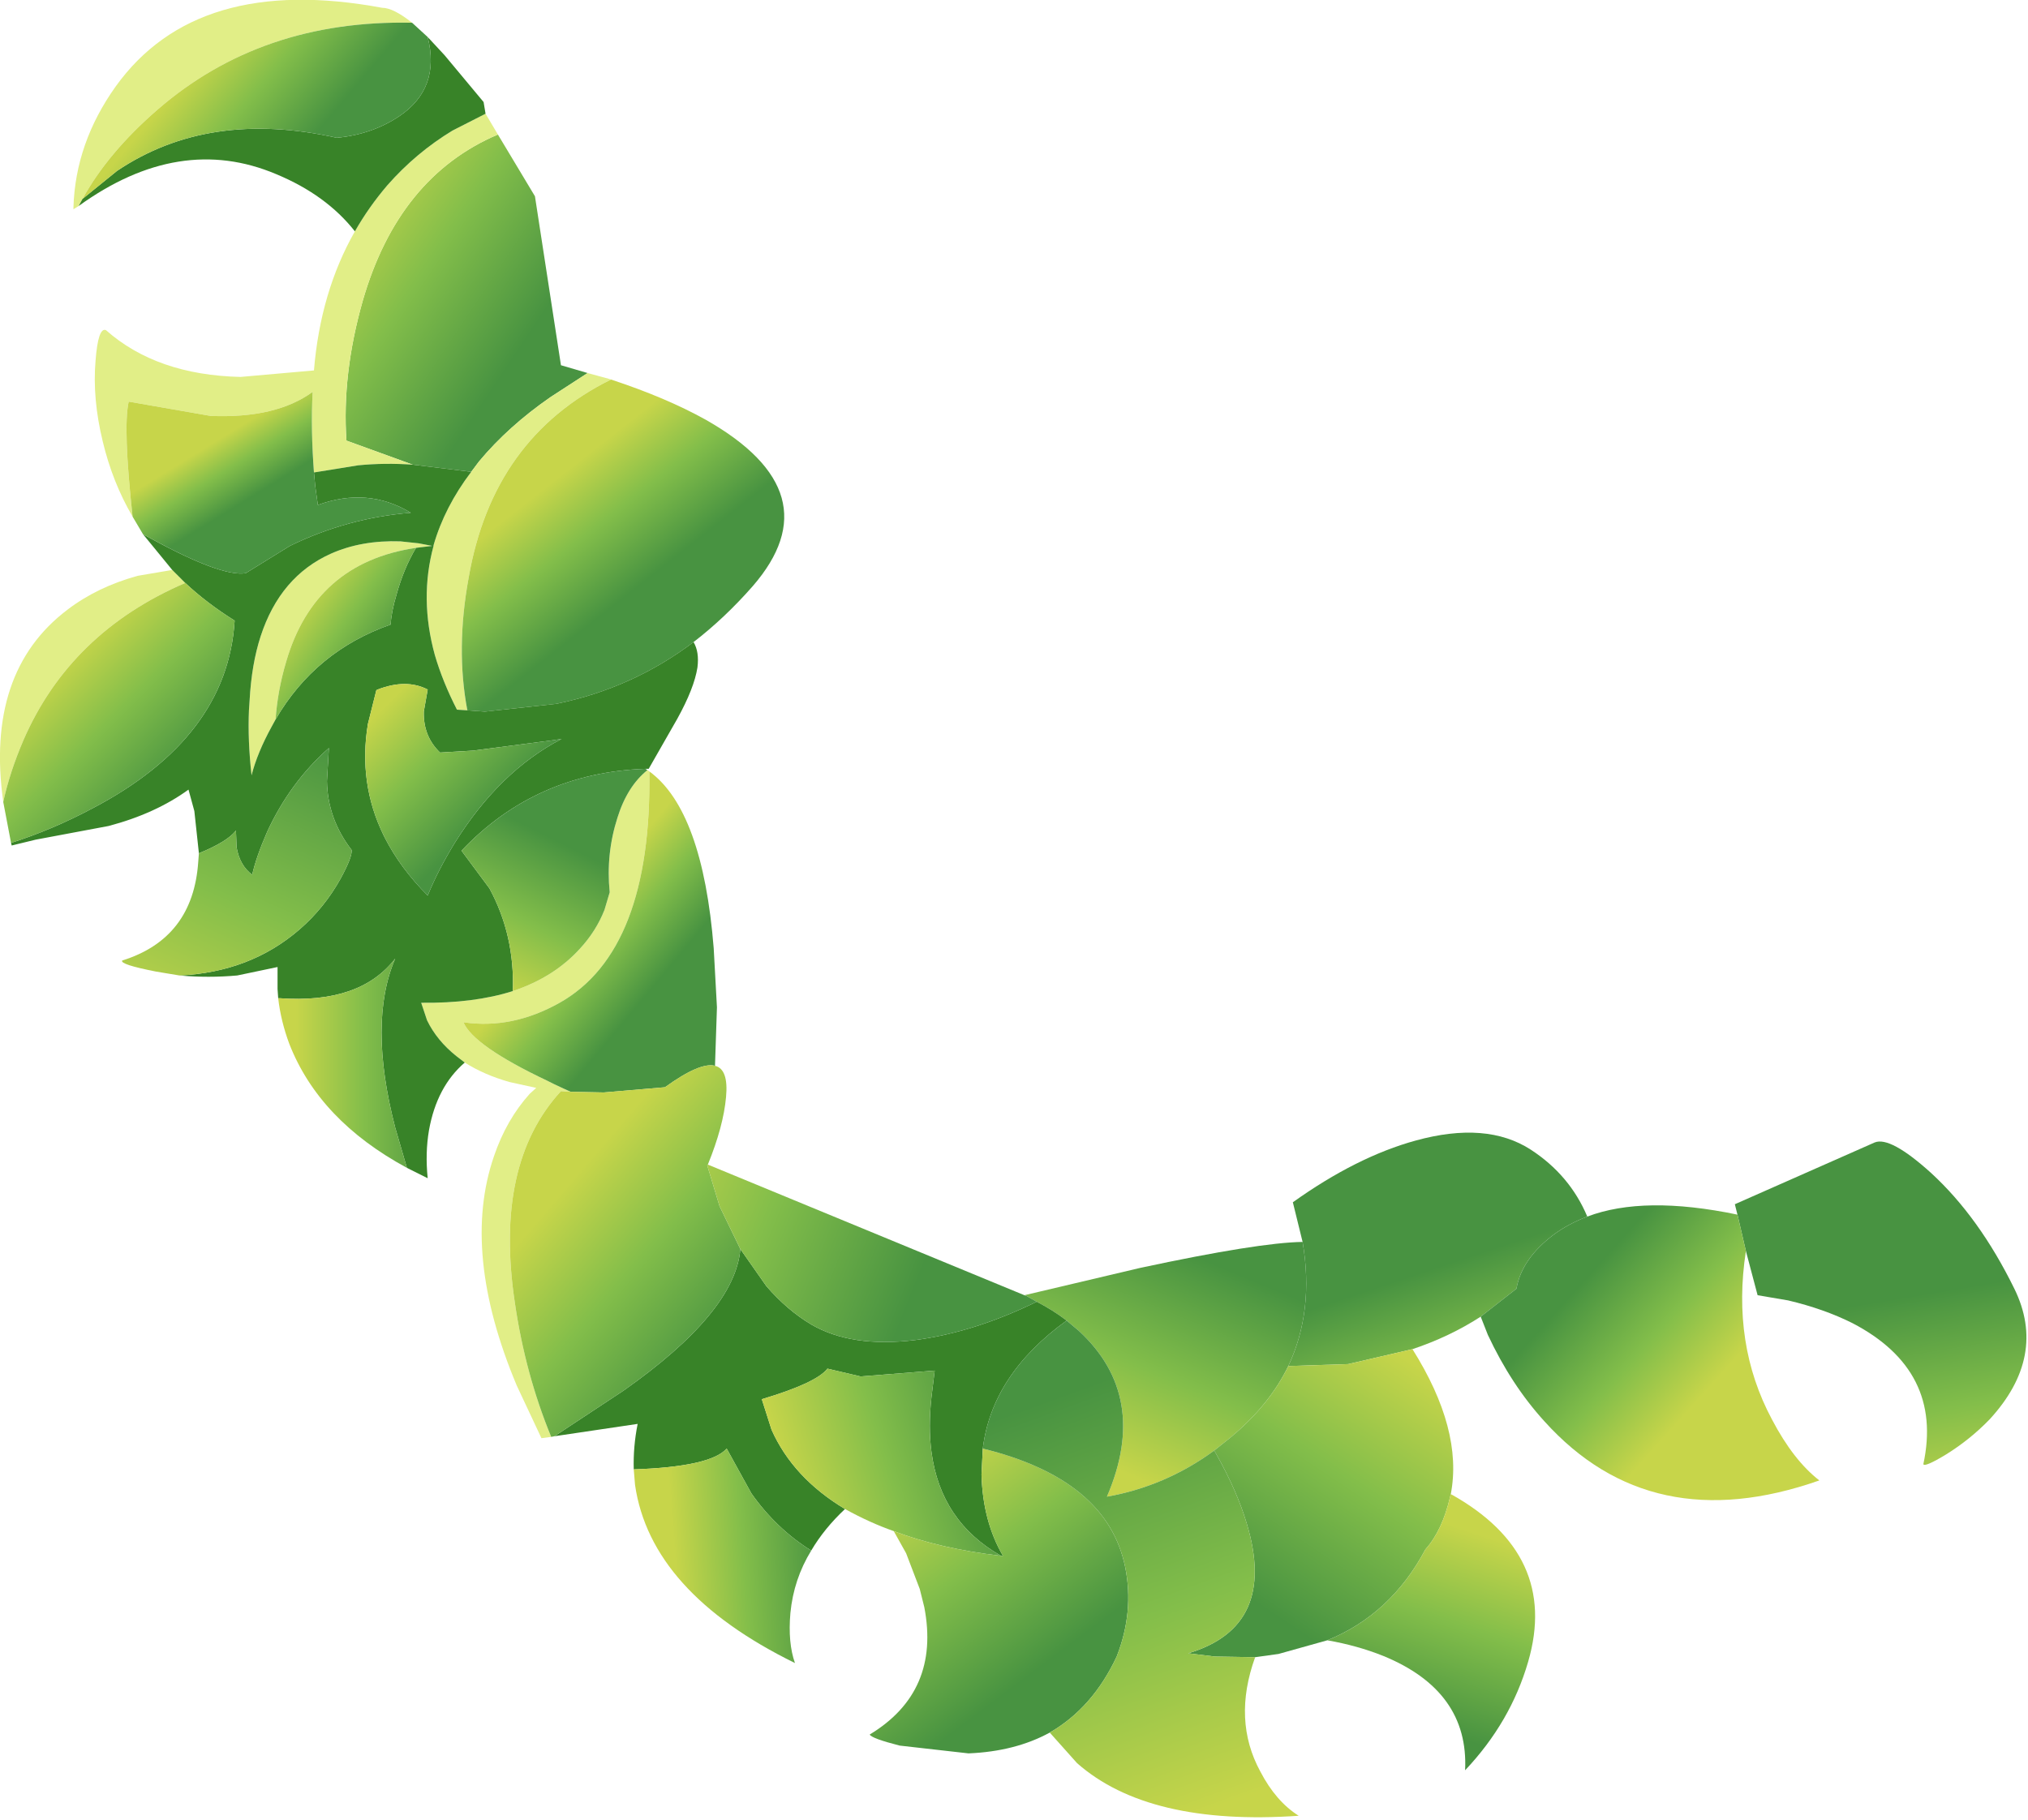 <?xml version="1.0" encoding="utf-8"?>
<svg version="1.1" id="Layer_1"
xmlns="http://www.w3.org/2000/svg"
xmlns:xlink="http://www.w3.org/1999/xlink"
xmlns:author="http://www.sothink.com"
width="156px" height="140px"
xml:space="preserve">
<g id="145" transform="matrix(1, 0, 0, 1, 0, 0)">
<linearGradient
id="LinearGradID_287" gradientUnits="userSpaceOnUse" gradientTransform="matrix(-0.003, -0.008, 0.015, -0.005, 112.25, 104.3)" spreadMethod ="pad" x1="-819.2" y1="0" x2="819.2" y2="0" >
<stop  offset="0.008" style="stop-color:#C7D54A;stop-opacity:1" />
<stop  offset="0.463" style="stop-color:#83BE4A;stop-opacity:1" />
<stop  offset="1" style="stop-color:#489341;stop-opacity:1" />
</linearGradient>
<path style="fill:url(#LinearGradID_287) " d="M99.1,105.1Q101.1 100.85 100.2 95.55L99.45 92.5Q104.35 89 108.9 87.75Q114.35 86.25 117.75 88.45Q120.75 90.4 122.1 93.6Q120.65 94.15 119.5 95Q117.05 96.85 116.65 99.15L113.9 101.3Q111.5 102.85 108.65 103.8L103.7 104.95L99.1 105.1" />
<linearGradient
id="LinearGradID_288" gradientUnits="userSpaceOnUse" gradientTransform="matrix(0.004, -0.01, 0.012, 0.005, 88.1, 104.6)" spreadMethod ="pad" x1="-819.2" y1="0" x2="819.2" y2="0" >
<stop  offset="0.008" style="stop-color:#C7D54A;stop-opacity:1" />
<stop  offset="0.463" style="stop-color:#83BE4A;stop-opacity:1" />
<stop  offset="1" style="stop-color:#489341;stop-opacity:1" />
</linearGradient>
<path style="fill:url(#LinearGradID_288) " d="M99.1,105.1Q97.65 108.1 94.65 110.6L93.4 111.6Q89.65 114.35 85.15 115.15Q88.45 107.45 83 102.4L82.05 101.6Q81 100.8 79.75 100.15L78.95 99.7L78.8 99.65L87.7 97.55Q96.8 95.6 100.2 95.55Q101.1 100.85 99.1 105.1" />
<linearGradient
id="LinearGradID_289" gradientUnits="userSpaceOnUse" gradientTransform="matrix(-0.002, -0.01, 0.012, -0.002, 146.6, 108.25)" spreadMethod ="pad" x1="-819.2" y1="0" x2="819.2" y2="0" >
<stop  offset="0.008" style="stop-color:#C7D54A;stop-opacity:1" />
<stop  offset="0.463" style="stop-color:#83BE4A;stop-opacity:1" />
<stop  offset="1" style="stop-color:#489341;stop-opacity:1" />
</linearGradient>
<path style="fill:url(#LinearGradID_289) " d="M133.65,93.45L133.45 92.65L144.2 87.9Q145.4 87.4 148.55 90.25Q152.25 93.65 154.95 99.15Q157.5 104.35 153.05 109.2Q151.55 110.75 149.7 111.9Q148.05 112.9 147.95 112.65Q149.5 105.45 142.5 101.8Q140.3 100.7 137.55 100.05L135.2 99.65L134.3 96.25L133.65 93.45" />
<linearGradient
id="LinearGradID_290" gradientUnits="userSpaceOnUse" gradientTransform="matrix(-0.006, -0.005, 0.009, -0.01, 127.05, 102.3)" spreadMethod ="pad" x1="-819.2" y1="0" x2="819.2" y2="0" >
<stop  offset="0.008" style="stop-color:#C7D54A;stop-opacity:1" />
<stop  offset="0.463" style="stop-color:#83BE4A;stop-opacity:1" />
<stop  offset="1" style="stop-color:#489341;stop-opacity:1" />
</linearGradient>
<path style="fill:url(#LinearGradID_290) " d="M116.65,99.15Q117.05 96.85 119.5 95Q120.65 94.15 122.1 93.6Q126.45 91.95 133.65 93.45L134.3 96.25Q133.2 103.4 136.3 109.2Q137.95 112.35 139.95 113.9Q127 118.45 118.8 109.35Q116.25 106.55 114.45 102.7L113.9 101.3L116.65 99.15" />
<linearGradient
id="LinearGradID_291" gradientUnits="userSpaceOnUse" gradientTransform="matrix(0.009, 0.006, -0.01, 0.015, 31.75, 23.2)" spreadMethod ="pad" x1="-819.2" y1="0" x2="819.2" y2="0" >
<stop  offset="0.008" style="stop-color:#C7D54A;stop-opacity:1" />
<stop  offset="0.463" style="stop-color:#83BE4A;stop-opacity:1" />
<stop  offset="1" style="stop-color:#489341;stop-opacity:1" />
</linearGradient>
<path style="fill:url(#LinearGradID_291) " d="M31.75,35.75L26.65 33.9Q26.3 28.8 27.9 23.15Q30.65 13.6 38.3 10.35L41.15 15.1L43.15 28.1L45.2 28.7L42.35 30.55Q39.1 32.8 36.85 35.5L36.25 36.3L31.75 35.75" />
<path style="fill:#E1EE87;fill-opacity:1" d="M43.9,84L43.15 83.95Q38 89.55 39.6 100.2Q40.4 105.7 42.4 110.55L41.65 110.65L39.75 106.6Q35.45 96.35 38 88.95Q38.95 86.15 40.75 84.15L41.25 83.7L39.2 83.25Q37.25 82.7 35.75 81.75L35.1 81.25Q33.6 80.05 32.85 78.5L32.4 77.15Q36.45 77.2 39.45 76.25Q42.6 75.2 44.6 73Q45.85 71.65 46.5 70L46.9 68.65Q46.6 65.7 47.5 62.9Q48.25 60.5 49.8 59.25L49.95 59.35Q50.15 73.15 43.05 77.15Q39.4 79.2 35.65 78.65Q36.4 80.45 42.1 83.15L42.6 83.4L43.35 83.75L43.9 84M14.25,44.85Q5.4 48.65 1.8 56.95Q0.75 59.4 0.25 61.7Q-1.15 51.7 5.2 46.9Q7.5 45.15 10.6 44.3L13.25 43.85L14.25 44.85M27.55,35.8L24.15 36.35Q23.9 33.05 24.05 30.15Q21.25 32.2 16.2 32L9.9 30.9Q9.45 32.9 10.2 39.75Q8.65 37.1 7.9 33.95Q7.1 30.65 7.35 27.75Q7.55 25.15 8.15 25.4Q12.05 28.85 18.5 29L24.15 28.5Q24.65 22.45 27.3 17.8Q28.35 15.95 29.8 14.25Q32 11.75 34.8 10.05L37.35 8.75L38.3 10.35Q30.65 13.6 27.9 23.15Q26.3 28.8 26.65 33.9L31.75 35.75Q29.6 35.6 27.55 35.8M12.1,8.45Q8.3 11.75 6.35 15.3L6.05 15.85L5.65 16.1L5.65 15.95Q5.8 11 8.9 6.65Q15.15 -2.05 29.4 0.6Q30.25 0.6 31.7 1.75Q20.1 1.5 12.1 8.45M36.05,44.45Q35.05 49.9 35.95 54.65L35.15 54.6Q34.05 52.45 33.45 50.4Q32.25 46.05 33.35 42L33.35 41.95Q34.2 39 36.25 36.3L36.85 35.5Q39.1 32.8 42.35 30.55L45.2 28.7L46.85 29.15L47 29.2Q37.9 33.7 36.05 44.45M22,50.95Q21.35 53.15 21.2 55.35L20.9 55.9Q19.8 57.9 19.35 59.65Q19.05 56.95 19.15 54.65L19.2 53.9Q19.35 51.1 20.05 48.95Q21.55 44.35 25.45 42.6Q27.8 41.55 30.8 41.65L32.2 41.8L33.25 42L32 42.15Q24.2 43.3 22 50.95" />
<linearGradient
id="LinearGradID_292" gradientUnits="userSpaceOnUse" gradientTransform="matrix(0.004, 0.005, -0.014, 0.011, 44.5, 42.05)" spreadMethod ="pad" x1="-819.2" y1="0" x2="819.2" y2="0" >
<stop  offset="0.008" style="stop-color:#C7D54A;stop-opacity:1" />
<stop  offset="0.463" style="stop-color:#83BE4A;stop-opacity:1" />
<stop  offset="1" style="stop-color:#489341;stop-opacity:1" />
</linearGradient>
<path style="fill:url(#LinearGradID_292) " d="M42.8,54.15L37.3 54.75L35.95 54.65Q35.05 49.9 36.05 44.45Q37.9 33.7 47 29.2Q51.25 30.6 54.3 32.3Q64.15 37.9 57.9 45.1Q55.75 47.55 53.35 49.4Q48.65 52.95 42.8 54.15" />
<path style="fill:#388328;fill-opacity:1" d="M75.6,111.45L75.5 113.45Q75.6 117.05 77.15 119.7L77 119.7Q72.35 117.05 71.65 111.7Q71.4 109.8 71.65 107.5L71.9 105.45L66.2 105.9L63.65 105.3Q62.8 106.4 58.6 107.65L59.35 110Q61 113.7 65 116.1Q63.4 117.6 62.4 119.3Q59.7 117.6 57.8 114.9L55.9 111.45Q54.65 112.85 48.75 113.05Q48.7 111.3 49.05 109.55L42.65 110.5L47.95 107Q56.55 100.95 56.95 96.1L58.95 98.95Q60.55 100.8 62.4 101.9Q65.5 103.7 70.4 103.1Q74.95 102.5 79.75 100.15Q81 100.8 82.05 101.6Q76.3 105.75 75.6 111.45M21.4,76.8L21.35 76.1L21.35 74.4L18.25 75.05Q16.05 75.25 13.8 75.05Q19.25 74.8 23.05 71.5Q24.95 69.85 26.2 67.6Q27.1 65.95 27.05 65.4Q25.2 63 25.15 60.1L25.3 57.55Q22.3 60.2 20.55 64Q19.7 65.95 19.4 67.3Q18.45 66.6 18.2 65.2L18.15 63.9Q17.5 64.75 15.3 65.65L14.95 62.4L14.5 60.75Q11.95 62.6 8.35 63.55L2.75 64.6L0.9 65.05L0.85 64.85Q4 63.85 7.1 62.2Q17.5 56.75 18.05 47.75Q15.9 46.4 14.25 44.85L13.25 43.85L11 41.1L11.55 41.4Q17.05 44.4 18.9 44.1L22.3 42Q26.7 39.85 31.6 39.45Q28.3 37.45 24.45 38.85L24.25 37.4L24.15 36.35L27.55 35.8Q29.6 35.6 31.75 35.75L36.25 36.3Q34.2 39 33.35 41.95L33.35 42Q32.25 46.05 33.45 50.4Q34.05 52.45 35.15 54.6L35.95 54.65L37.3 54.75L42.8 54.15Q48.65 52.95 53.35 49.4Q53.8 50.15 53.65 51.35Q53.4 52.95 52.1 55.3L49.9 59.15L49.65 59.15Q41.2 59.45 35.5 65.45L37.65 68.35Q39.6 71.95 39.45 76.25Q36.45 77.2 32.4 77.15L32.85 78.5Q33.6 80.05 35.1 81.25L35.75 81.75Q33.6 83.6 33 86.95Q32.7 88.7 32.9 90.65L31.3 89.85L30.4 86.75Q28.3 78.65 30.4 73.75Q27.7 77.25 21.5 76.8L21.4 76.8M6.35,15.3L9 13.15Q16.05 8.4 25.9 10.6Q28.6 10.35 30.7 8.95Q33.9 6.8 32.9 2.85L34.2 4.25L37.2 7.85L37.35 8.75L34.8 10.05Q32 11.75 29.8 14.25Q28.35 15.95 27.3 17.8Q25.1 15 21.25 13.4Q13.8 10.25 6.05 15.85L6.35 15.3M30.05,48.05Q30.1 47.1 30.5 45.75Q31.05 43.75 32 42.15L33.25 42L32.2 41.8L30.8 41.65Q27.8 41.55 25.45 42.6Q21.55 44.35 20.05 48.95Q19.35 51.1 19.2 53.9L19.15 54.65Q19.05 56.95 19.35 59.65Q19.8 57.9 20.9 55.9L21.2 55.35Q24.25 50.1 30.05 48.05M32.6,54.75L32.9 53.05Q31.25 52.2 29.05 53.05L28.95 53.1L28.3 55.7Q27.55 60.25 29.5 64.25L29.6 64.45Q30.8 66.8 32.9 68.9Q33.7 66.95 34.95 64.9Q38.4 59.35 43.2 56.85L42.55 56.95L36.4 57.75L33.85 57.9Q32.55 56.65 32.6 54.75" />
<linearGradient
id="LinearGradID_293" gradientUnits="userSpaceOnUse" gradientTransform="matrix(0.005, 0.004, -0.011, 0.013, 18.65, 8.85)" spreadMethod ="pad" x1="-819.2" y1="0" x2="819.2" y2="0" >
<stop  offset="0.008" style="stop-color:#C7D54A;stop-opacity:1" />
<stop  offset="0.463" style="stop-color:#83BE4A;stop-opacity:1" />
<stop  offset="1" style="stop-color:#489341;stop-opacity:1" />
</linearGradient>
<path style="fill:url(#LinearGradID_293) " d="M31.7,1.75L32.9 2.85Q33.9 6.8 30.7 8.95Q28.6 10.35 25.9 10.6Q16.05 8.4 9 13.15L6.35 15.3Q8.3 11.75 12.1 8.45Q20.1 1.5 31.7 1.75" />
<linearGradient
id="LinearGradID_294" gradientUnits="userSpaceOnUse" gradientTransform="matrix(0.006, 0, -0.013, 0.008, 21, 34.2)" spreadMethod ="pad" x1="-819.2" y1="0" x2="819.2" y2="0" >
<stop  offset="0.008" style="stop-color:#C7D54A;stop-opacity:1" />
<stop  offset="0.463" style="stop-color:#83BE4A;stop-opacity:1" />
<stop  offset="1" style="stop-color:#489341;stop-opacity:1" />
</linearGradient>
<path style="fill:url(#LinearGradID_294) " d="M9.9,30.9L16.2 32Q21.25 32.2 24.05 30.15Q23.9 33.05 24.15 36.35L24.25 37.4L24.45 38.85Q28.3 37.45 31.6 39.45Q26.7 39.85 22.3 42L18.9 44.1Q17.05 44.4 11.55 41.4L11 41.1L10.2 39.75Q9.45 32.9 9.9 30.9" />
<linearGradient
id="LinearGradID_295" gradientUnits="userSpaceOnUse" gradientTransform="matrix(0.006, 0.005, -0.011, 0.011, 9, 55.55)" spreadMethod ="pad" x1="-819.2" y1="0" x2="819.2" y2="0" >
<stop  offset="0.008" style="stop-color:#C7D54A;stop-opacity:1" />
<stop  offset="0.463" style="stop-color:#83BE4A;stop-opacity:1" />
<stop  offset="1" style="stop-color:#489341;stop-opacity:1" />
</linearGradient>
<path style="fill:url(#LinearGradID_295) " d="M1.8,56.95Q5.4 48.65 14.25 44.85Q15.9 46.4 18.05 47.75Q17.5 56.75 7.1 62.2Q4 63.85 0.85 64.85L0.25 61.7Q0.75 59.4 1.8 56.95" />
<linearGradient
id="LinearGradID_296" gradientUnits="userSpaceOnUse" gradientTransform="matrix(0.004, 0.003, -0.008, 0.011, 25.15, 50.25)" spreadMethod ="pad" x1="-819.2" y1="0" x2="819.2" y2="0" >
<stop  offset="0.008" style="stop-color:#C7D54A;stop-opacity:1" />
<stop  offset="0.463" style="stop-color:#83BE4A;stop-opacity:1" />
<stop  offset="1" style="stop-color:#489341;stop-opacity:1" />
</linearGradient>
<path style="fill:url(#LinearGradID_296) " d="M32,42.15Q31.05 43.75 30.5 45.75Q30.1 47.1 30.05 48.05Q24.25 50.1 21.2 55.35Q21.35 53.15 22 50.95Q24.2 43.3 32 42.15" />
<linearGradient
id="LinearGradID_297" gradientUnits="userSpaceOnUse" gradientTransform="matrix(0.005, 0.005, -0.012, 0.012, 37.95, 54.05)" spreadMethod ="pad" x1="-819.2" y1="0" x2="819.2" y2="0" >
<stop  offset="0.008" style="stop-color:#C7D54A;stop-opacity:1" />
<stop  offset="0.463" style="stop-color:#83BE4A;stop-opacity:1" />
<stop  offset="1" style="stop-color:#489341;stop-opacity:1" />
</linearGradient>
<path style="fill:url(#LinearGradID_297) " d="M33.85,57.9L36.4 57.75L42.55 56.95L43.2 56.85Q38.4 59.35 34.95 64.9Q33.7 66.95 32.9 68.9Q30.8 66.8 29.6 64.45L29.5 64.25Q27.55 60.25 28.3 55.7L28.95 53.1L29.05 53.05Q31.25 52.2 32.9 53.05L32.6 54.75Q32.55 56.65 33.85 57.9" />
<linearGradient
id="LinearGradID_298" gradientUnits="userSpaceOnUse" gradientTransform="matrix(0.006, -0.015, 0.009, 0.004, 19.65, 68.85)" spreadMethod ="pad" x1="-819.2" y1="0" x2="819.2" y2="0" >
<stop  offset="0.008" style="stop-color:#C7D54A;stop-opacity:1" />
<stop  offset="0.463" style="stop-color:#83BE4A;stop-opacity:1" />
<stop  offset="1" style="stop-color:#489341;stop-opacity:1" />
</linearGradient>
<path style="fill:url(#LinearGradID_298) " d="M18.15,63.9L18.2 65.2Q18.45 66.6 19.4 67.3Q19.7 65.95 20.55 64Q22.3 60.2 25.3 57.55L25.15 60.1Q25.2 63 27.05 65.4Q27.1 65.95 26.2 67.6Q24.95 69.85 23.05 71.5Q19.25 74.8 13.8 75.05L12 74.75Q9.2 74.2 9.4 73.9Q14.85 72.2 15.25 66.3L15.3 65.65Q17.5 64.75 18.15 63.9" />
<linearGradient
id="LinearGradID_299" gradientUnits="userSpaceOnUse" gradientTransform="matrix(0.003, -0.007, 0.006, 0.003, 39.75, 70.1)" spreadMethod ="pad" x1="-819.2" y1="0" x2="819.2" y2="0" >
<stop  offset="0.008" style="stop-color:#C7D54A;stop-opacity:1" />
<stop  offset="0.463" style="stop-color:#83BE4A;stop-opacity:1" />
<stop  offset="1" style="stop-color:#489341;stop-opacity:1" />
</linearGradient>
<path style="fill:url(#LinearGradID_299) " d="M47.5,62.9Q46.6 65.7 46.9 68.65L46.5 70Q45.85 71.65 44.6 73Q42.6 75.2 39.45 76.25Q39.6 71.95 37.65 68.35L35.5 65.45Q41.2 59.45 49.65 59.15L49.8 59.25Q48.25 60.5 47.5 62.9" />
<linearGradient
id="LinearGradID_300" gradientUnits="userSpaceOnUse" gradientTransform="matrix(0.007, 0, 0, 0.016, 28.4, 77.55)" spreadMethod ="pad" x1="-819.2" y1="0" x2="819.2" y2="0" >
<stop  offset="0.008" style="stop-color:#C7D54A;stop-opacity:1" />
<stop  offset="0.463" style="stop-color:#83BE4A;stop-opacity:1" />
<stop  offset="1" style="stop-color:#489341;stop-opacity:1" />
</linearGradient>
<path style="fill:url(#LinearGradID_300) " d="M21.5,76.8Q27.7 77.25 30.4 73.75Q28.3 78.65 30.4 86.75L31.3 89.85Q24.55 86.2 22.25 80.3Q21.6 78.55 21.4 76.8L21.5 76.8" />
<linearGradient
id="LinearGradID_301" gradientUnits="userSpaceOnUse" gradientTransform="matrix(0.004, 0.003, -0.01, 0.012, 46.7, 73.8)" spreadMethod ="pad" x1="-819.2" y1="0" x2="819.2" y2="0" >
<stop  offset="0.008" style="stop-color:#C7D54A;stop-opacity:1" />
<stop  offset="0.463" style="stop-color:#83BE4A;stop-opacity:1" />
<stop  offset="1" style="stop-color:#489341;stop-opacity:1" />
</linearGradient>
<path style="fill:url(#LinearGradID_301) " d="M43.35,83.75L42.6 83.4L42.1 83.15Q36.4 80.45 35.65 78.65Q39.4 79.2 43.05 77.15Q50.15 73.15 49.95 59.35Q54.05 62.35 54.9 72.95L55.15 77.5L55 82Q53.85 81.7 51.15 83.65L46.45 84.05L43.9 84L43.35 83.75" />
<linearGradient
id="LinearGradID_302" gradientUnits="userSpaceOnUse" gradientTransform="matrix(0.008, 0.007, -0.012, 0.014, 49.6, 97.4)" spreadMethod ="pad" x1="-819.2" y1="0" x2="819.2" y2="0" >
<stop  offset="0.008" style="stop-color:#C7D54A;stop-opacity:1" />
<stop  offset="0.463" style="stop-color:#83BE4A;stop-opacity:1" />
<stop  offset="1" style="stop-color:#489341;stop-opacity:1" />
</linearGradient>
<path style="fill:url(#LinearGradID_302) " d="M47.95,107L42.65 110.5L42.4 110.55Q40.4 105.7 39.6 100.2Q38 89.55 43.15 83.95L43.9 84L46.45 84.05L51.15 83.65Q53.85 81.7 55 82Q56.05 82.25 55.85 84.4Q55.65 86.65 54.45 89.6L54.4 89.65L55.35 92.8L56.95 96.1Q56.55 100.95 47.95 107" />
<linearGradient
id="LinearGradID_303" gradientUnits="userSpaceOnUse" gradientTransform="matrix(0.013, 0.006, -0.002, 0.005, 59.2, 95.45)" spreadMethod ="pad" x1="-819.2" y1="0" x2="819.2" y2="0" >
<stop  offset="0.008" style="stop-color:#C7D54A;stop-opacity:1" />
<stop  offset="0.463" style="stop-color:#83BE4A;stop-opacity:1" />
<stop  offset="1" style="stop-color:#489341;stop-opacity:1" />
</linearGradient>
<path style="fill:url(#LinearGradID_303) " d="M70.4,103.1Q65.5 103.7 62.4 101.9Q60.55 100.8 58.95 98.95L56.95 96.1L55.35 92.8L54.4 89.65L54.45 89.6L78.8 99.65L78.95 99.7L79.75 100.15Q74.95 102.5 70.4 103.1" />
<linearGradient
id="LinearGradID_304" gradientUnits="userSpaceOnUse" gradientTransform="matrix(0.01, -0.003, 0.004, 0.013, 68.45, 111.25)" spreadMethod ="pad" x1="-819.2" y1="0" x2="819.2" y2="0" >
<stop  offset="0.008" style="stop-color:#C7D54A;stop-opacity:1" />
<stop  offset="0.463" style="stop-color:#83BE4A;stop-opacity:1" />
<stop  offset="1" style="stop-color:#489341;stop-opacity:1" />
</linearGradient>
<path style="fill:url(#LinearGradID_304) " d="M68.75,117.8Q66.9 117.15 65 116.1Q61 113.7 59.35 110L58.6 107.65Q62.8 106.4 63.65 105.3L66.2 105.9L71.9 105.45L71.65 107.5Q71.4 109.8 71.65 111.7Q72.35 117.05 77 119.7Q72.3 119.15 68.75 117.8" />
<linearGradient
id="LinearGradID_305" gradientUnits="userSpaceOnUse" gradientTransform="matrix(0.006, 0.009, -0.012, 0.009, 73.65, 122)" spreadMethod ="pad" x1="-819.2" y1="0" x2="819.2" y2="0" >
<stop  offset="0.008" style="stop-color:#C7D54A;stop-opacity:1" />
<stop  offset="0.463" style="stop-color:#83BE4A;stop-opacity:1" />
<stop  offset="1" style="stop-color:#489341;stop-opacity:1" />
</linearGradient>
<path style="fill:url(#LinearGradID_305) " d="M80.75,133.3Q78.1 134.75 74.5 134.9L69.2 134.3Q67.05 133.75 66.9 133.45Q72.35 130.15 71.1 123.65L70.75 122.25L69.7 119.5L68.75 117.8Q72.3 119.15 77 119.7L77.15 119.7Q75.6 117.05 75.5 113.45L75.6 111.45Q85.15 113.8 86.55 120.55Q87.25 124 85.9 127.45Q84.05 131.4 80.75 133.3" />
<linearGradient
id="LinearGradID_306" gradientUnits="userSpaceOnUse" gradientTransform="matrix(0.007, -0.001, 0.001, 0.013, 57.4, 117.25)" spreadMethod ="pad" x1="-819.2" y1="0" x2="819.2" y2="0" >
<stop  offset="0.008" style="stop-color:#C7D54A;stop-opacity:1" />
<stop  offset="0.463" style="stop-color:#83BE4A;stop-opacity:1" />
<stop  offset="1" style="stop-color:#489341;stop-opacity:1" />
</linearGradient>
<path style="fill:url(#LinearGradID_306) " d="M55.9,111.45L57.8 114.9Q59.7 117.6 62.4 119.3Q61.05 121.5 60.8 124.1Q60.6 126.4 61.15 127.95Q50.05 122.5 48.85 114.25L48.75 113.05Q54.65 112.85 55.9 111.45" />
<linearGradient
id="LinearGradID_307" gradientUnits="userSpaceOnUse" gradientTransform="matrix(-0.008, 0.011, -0.009, -0.006, 102.6, 113.95)" spreadMethod ="pad" x1="-819.2" y1="0" x2="819.2" y2="0" >
<stop  offset="0.008" style="stop-color:#C7D54A;stop-opacity:1" />
<stop  offset="0.463" style="stop-color:#83BE4A;stop-opacity:1" />
<stop  offset="1" style="stop-color:#489341;stop-opacity:1" />
</linearGradient>
<path style="fill:url(#LinearGradID_307) " d="M93.45,127.45L91.4 127.2Q98.3 125.15 95.9 117.2Q95.15 114.7 93.6 111.95L93.4 111.6L94.65 110.6Q97.65 108.1 99.1 105.1L103.7 104.95L108.65 103.8Q112.55 110 111.6 114.95L111.55 115.15Q110.95 117.75 109.65 119.2Q107 124.2 102.1 126.2L98.35 127.25L96.55 127.5L93.45 127.45" />
<linearGradient
id="LinearGradID_308" gradientUnits="userSpaceOnUse" gradientTransform="matrix(-0.003, 0.009, -0.009, -0.003, 110.45, 124.95)" spreadMethod ="pad" x1="-819.2" y1="0" x2="819.2" y2="0" >
<stop  offset="0.008" style="stop-color:#C7D54A;stop-opacity:1" />
<stop  offset="0.463" style="stop-color:#83BE4A;stop-opacity:1" />
<stop  offset="1" style="stop-color:#489341;stop-opacity:1" />
</linearGradient>
<path style="fill:url(#LinearGradID_308) " d="M111.6,114.95Q119.95 119.6 117.55 127.85Q116.2 132.5 112.7 136.2Q113 130.1 106.4 127.4Q104.4 126.6 102.1 126.2Q107 124.2 109.65 119.2Q110.95 117.75 111.55 115.15L111.6 114.95" />
<linearGradient
id="LinearGradID_309" gradientUnits="userSpaceOnUse" gradientTransform="matrix(-0.006, -0.02, 0.011, -0.004, 87.65, 123.3)" spreadMethod ="pad" x1="-819.2" y1="0" x2="819.2" y2="0" >
<stop  offset="0.008" style="stop-color:#C7D54A;stop-opacity:1" />
<stop  offset="0.463" style="stop-color:#83BE4A;stop-opacity:1" />
<stop  offset="1" style="stop-color:#489341;stop-opacity:1" />
</linearGradient>
<path style="fill:url(#LinearGradID_309) " d="M82.05,101.6L83 102.4Q88.45 107.45 85.15 115.15Q89.65 114.35 93.4 111.6L93.6 111.95Q95.15 114.7 95.9 117.2Q98.3 125.15 91.4 127.2L93.45 127.45L96.55 127.5Q94.8 132.35 96.95 136.3Q98.15 138.6 99.9 139.7Q88.35 140.5 82.85 135.65L80.75 133.3Q84.05 131.4 85.9 127.45Q87.25 124 86.55 120.55Q85.15 113.8 75.6 111.45Q76.3 105.75 82.05 101.6" />
</g>
</svg>
